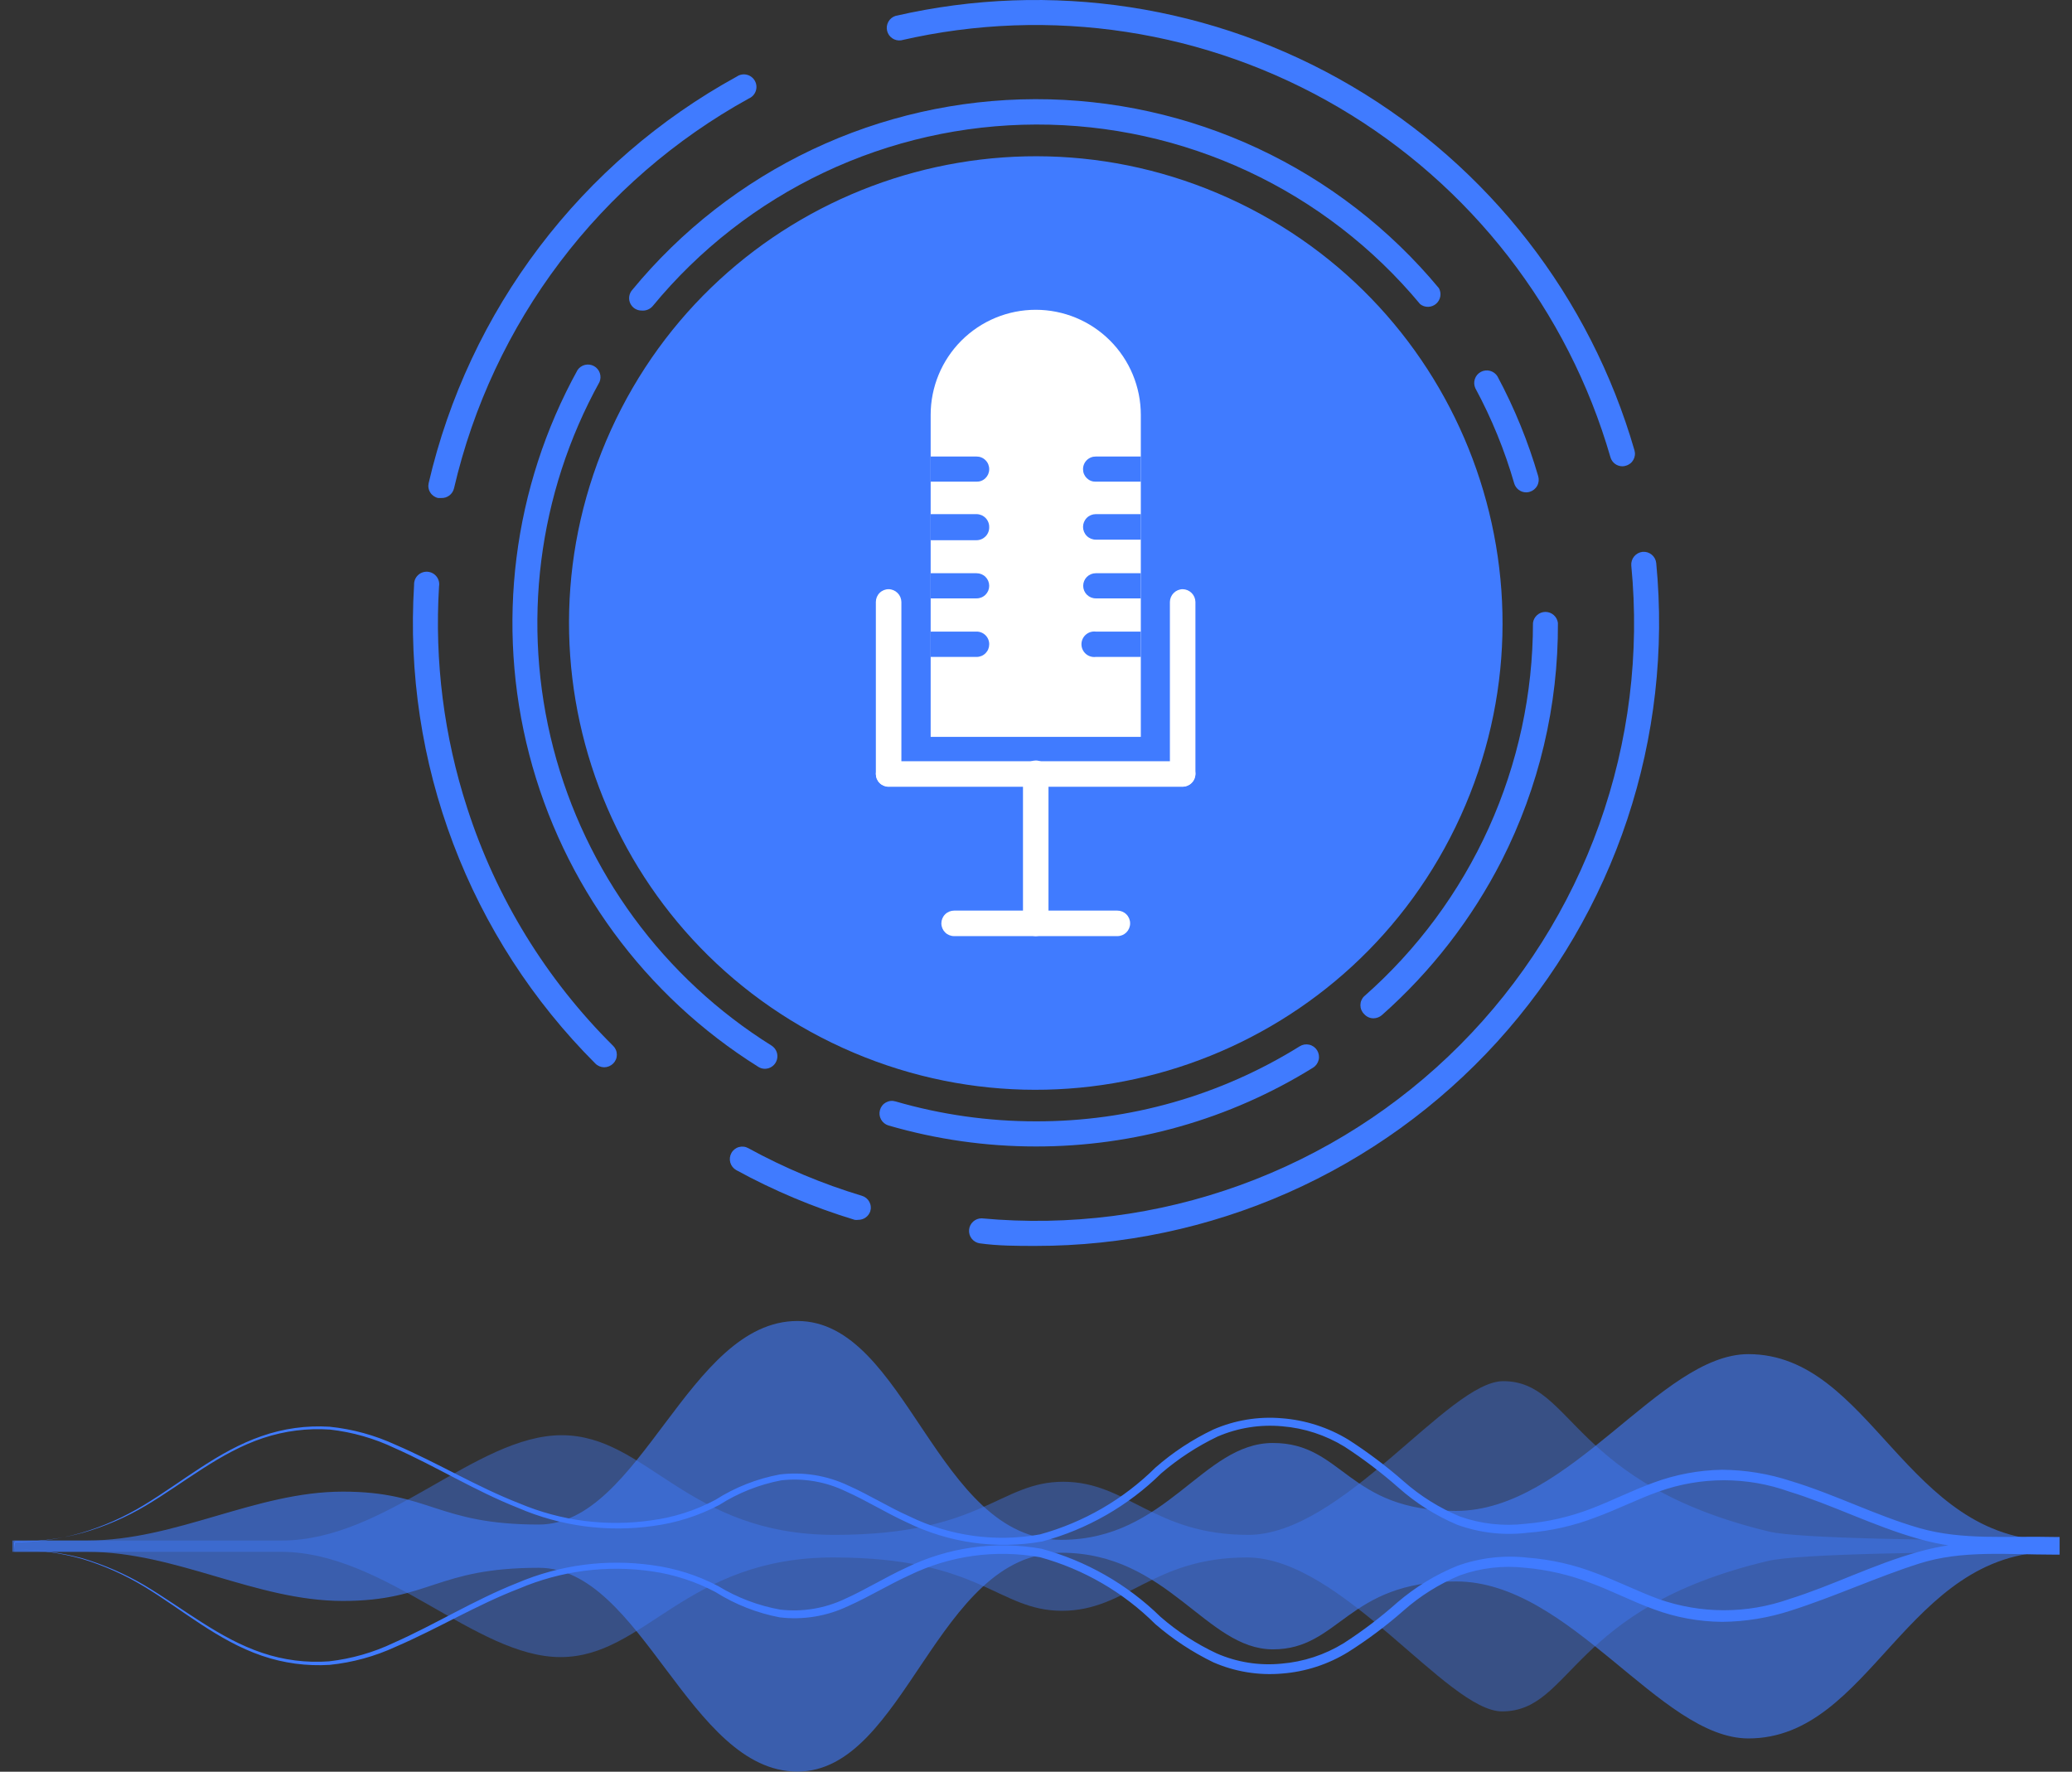 <svg width="138" height="118" viewBox="0 0 138 118" fill="none" xmlns="http://www.w3.org/2000/svg">
<rect x="0" y="0" width="138" height="118" fill="#333333" stroke="none"/>
<path d="M97.283 54.349C104.382 38.721 97.468 20.297 81.84 13.197C66.211 6.098 47.787 13.012 40.688 28.641C33.589 44.269 40.503 62.693 56.131 69.792C71.76 76.891 90.184 69.977 97.283 54.349Z" fill="#407BFF"/>
<path d="M68.983 20.632C70.839 20.632 72.619 21.37 73.931 22.682C75.244 23.994 75.981 25.775 75.981 27.631V49.075H61.984V27.631C61.984 25.775 62.722 23.994 64.034 22.682C65.347 21.37 67.127 20.632 68.983 20.632Z" fill="white"/>
<path d="M65.883 35.117C65.885 35.23 65.864 35.342 65.822 35.446C65.78 35.551 65.718 35.646 65.639 35.726C65.56 35.806 65.466 35.87 65.362 35.913C65.258 35.957 65.146 35.979 65.034 35.979H61.984V34.242H65.034C65.147 34.242 65.26 34.265 65.365 34.309C65.469 34.353 65.564 34.418 65.644 34.5C65.723 34.581 65.785 34.678 65.826 34.784C65.867 34.89 65.887 35.003 65.883 35.117Z" fill="#407BFF"/>
<path d="M65.883 39.016C65.883 39.127 65.861 39.237 65.819 39.339C65.776 39.441 65.713 39.534 65.634 39.612C65.555 39.69 65.461 39.752 65.358 39.793C65.255 39.834 65.145 39.855 65.034 39.853H61.984V38.178H65.034C65.145 38.177 65.255 38.197 65.358 38.238C65.461 38.28 65.555 38.341 65.634 38.419C65.713 38.497 65.776 38.59 65.819 38.692C65.861 38.795 65.883 38.905 65.883 39.016Z" fill="#407BFF"/>
<path d="M65.883 42.915C65.883 43.026 65.861 43.136 65.819 43.238C65.776 43.341 65.713 43.433 65.634 43.511C65.555 43.589 65.461 43.651 65.358 43.692C65.255 43.733 65.145 43.754 65.034 43.752H61.984V42.065H65.034C65.146 42.063 65.257 42.084 65.361 42.126C65.465 42.168 65.559 42.231 65.638 42.31C65.718 42.389 65.78 42.484 65.822 42.588C65.864 42.691 65.885 42.803 65.883 42.915Z" fill="#407BFF"/>
<path d="M75.982 34.242V35.942H72.983C72.757 35.942 72.541 35.852 72.382 35.693C72.222 35.533 72.133 35.317 72.133 35.092C72.133 34.867 72.222 34.651 72.382 34.491C72.541 34.332 72.757 34.242 72.983 34.242H75.982Z" fill="#407BFF"/>
<path d="M75.979 38.178V39.853H72.98C72.758 39.853 72.545 39.765 72.388 39.608C72.231 39.451 72.143 39.238 72.143 39.016C72.143 38.794 72.231 38.581 72.388 38.423C72.545 38.266 72.758 38.178 72.98 38.178H75.979Z" fill="#407BFF"/>
<path d="M65.883 31.255C65.883 31.366 65.861 31.475 65.818 31.577C65.775 31.678 65.712 31.77 65.633 31.847C65.554 31.924 65.46 31.985 65.357 32.025C65.254 32.065 65.144 32.083 65.034 32.08H61.984V30.405H65.034C65.146 30.404 65.257 30.424 65.361 30.467C65.465 30.509 65.559 30.571 65.638 30.651C65.718 30.73 65.78 30.824 65.822 30.928C65.864 31.032 65.885 31.143 65.883 31.255Z" fill="#407BFF"/>
<path d="M75.982 30.405V32.08H72.983C72.872 32.083 72.762 32.065 72.659 32.025C72.556 31.985 72.463 31.924 72.383 31.847C72.304 31.77 72.241 31.678 72.198 31.577C72.155 31.475 72.133 31.366 72.133 31.255C72.131 31.143 72.152 31.032 72.194 30.928C72.236 30.824 72.299 30.73 72.378 30.651C72.457 30.571 72.552 30.509 72.656 30.467C72.759 30.424 72.871 30.404 72.983 30.405H75.982Z" fill="#407BFF"/>
<path d="M75.979 42.065V43.752H72.98C72.861 43.767 72.74 43.756 72.625 43.72C72.51 43.685 72.404 43.625 72.314 43.545C72.224 43.465 72.152 43.367 72.102 43.258C72.053 43.148 72.027 43.029 72.027 42.909C72.027 42.789 72.053 42.67 72.102 42.56C72.152 42.45 72.224 42.352 72.314 42.273C72.404 42.193 72.51 42.133 72.625 42.097C72.74 42.062 72.861 42.051 72.98 42.065H75.979Z" fill="#407BFF"/>
<path d="M68.983 62.348C68.758 62.344 68.544 62.254 68.385 62.095C68.227 61.936 68.136 61.722 68.133 61.498V51.5C68.133 51.275 68.222 51.059 68.382 50.899C68.541 50.74 68.757 50.65 68.983 50.65C69.208 50.65 69.424 50.74 69.584 50.899C69.743 51.059 69.832 51.275 69.832 51.5V61.498C69.829 61.722 69.739 61.936 69.58 62.095C69.421 62.254 69.207 62.344 68.983 62.348Z" fill="white"/>
<path d="M79.616 51.55C79.613 51.775 79.523 51.989 79.364 52.148C79.205 52.306 78.991 52.397 78.766 52.4H59.184C58.958 52.4 58.742 52.311 58.583 52.151C58.423 51.992 58.334 51.776 58.334 51.55C58.334 51.325 58.423 51.109 58.583 50.95C58.742 50.79 58.958 50.701 59.184 50.701H78.766C78.992 50.701 79.208 50.79 79.367 50.95C79.527 51.109 79.616 51.325 79.616 51.55Z" fill="white"/>
<path d="M59.184 39.241C59.408 39.244 59.622 39.335 59.781 39.494C59.94 39.652 60.03 39.867 60.034 40.091V51.538C60.034 51.764 59.944 51.98 59.785 52.139C59.625 52.298 59.409 52.388 59.184 52.388C58.958 52.388 58.742 52.298 58.583 52.139C58.423 51.98 58.334 51.764 58.334 51.538V40.091C58.334 39.866 58.423 39.65 58.583 39.49C58.742 39.331 58.958 39.241 59.184 39.241Z" fill="white"/>
<path d="M78.768 39.241C78.992 39.244 79.206 39.335 79.365 39.494C79.524 39.652 79.614 39.867 79.618 40.091V51.538C79.618 51.764 79.528 51.98 79.369 52.139C79.209 52.298 78.993 52.388 78.768 52.388C78.542 52.388 78.326 52.298 78.167 52.139C78.007 51.98 77.918 51.764 77.918 51.538V40.091C77.921 39.867 78.012 39.652 78.17 39.494C78.329 39.335 78.543 39.244 78.768 39.241Z" fill="white"/>
<path d="M74.419 62.347H63.547C63.322 62.347 63.105 62.258 62.946 62.099C62.787 61.939 62.697 61.723 62.697 61.498C62.697 61.272 62.787 61.056 62.946 60.897C63.105 60.737 63.322 60.648 63.547 60.648H74.419C74.645 60.648 74.861 60.737 75.02 60.897C75.18 61.056 75.269 61.272 75.269 61.498C75.269 61.723 75.18 61.939 75.02 62.099C74.861 62.258 74.645 62.347 74.419 62.347Z" fill="white"/>
<path d="M50.95 71.183C50.795 71.185 50.643 71.141 50.512 71.058C42.951 66.329 37.488 58.883 35.248 50.25C33.007 41.617 34.158 32.454 38.465 24.645C38.582 24.473 38.759 24.351 38.961 24.302C39.163 24.253 39.376 24.282 39.559 24.381C39.741 24.481 39.88 24.645 39.948 24.842C40.016 25.038 40.009 25.253 39.927 25.444C35.82 32.881 34.72 41.609 36.854 49.832C38.988 58.055 44.194 65.146 51.399 69.646C51.549 69.745 51.664 69.889 51.726 70.057C51.788 70.225 51.794 70.409 51.743 70.581C51.693 70.753 51.589 70.905 51.446 71.013C51.303 71.122 51.129 71.181 50.95 71.183Z" fill="#407BFF"/>
<path d="M68.982 76.356C65.663 76.357 62.36 75.885 59.172 74.957C58.961 74.893 58.783 74.748 58.677 74.554C58.572 74.36 58.548 74.132 58.61 73.919C58.64 73.814 58.691 73.715 58.76 73.629C58.828 73.543 58.914 73.472 59.01 73.42C59.107 73.368 59.213 73.335 59.322 73.324C59.432 73.313 59.542 73.325 59.647 73.357C62.681 74.237 65.824 74.683 68.982 74.682C75.197 74.702 81.291 72.969 86.566 69.683C86.755 69.565 86.983 69.528 87.199 69.578C87.416 69.628 87.604 69.763 87.722 69.952C87.839 70.141 87.877 70.368 87.827 70.585C87.776 70.802 87.642 70.99 87.453 71.108C81.908 74.55 75.509 76.368 68.982 76.356Z" fill="#407BFF"/>
<path d="M91.476 67.821C91.357 67.821 91.24 67.795 91.132 67.745C91.024 67.696 90.929 67.623 90.851 67.533C90.773 67.457 90.712 67.365 90.669 67.264C90.627 67.163 90.606 67.055 90.606 66.946C90.606 66.837 90.627 66.728 90.669 66.628C90.712 66.527 90.773 66.435 90.851 66.359C94.385 63.251 97.217 59.425 99.156 55.137C101.095 50.848 102.099 46.196 102.099 41.49C102.123 41.287 102.222 41.1 102.375 40.965C102.528 40.829 102.725 40.754 102.93 40.754C103.134 40.754 103.331 40.829 103.484 40.965C103.637 41.1 103.736 41.287 103.761 41.49C103.788 46.991 102.503 52.419 100.011 57.323C98.019 61.219 95.315 64.708 92.038 67.608C91.882 67.743 91.683 67.819 91.476 67.821Z" fill="#407BFF"/>
<path d="M101.649 32.792C101.469 32.792 101.294 32.733 101.15 32.625C101.006 32.517 100.9 32.365 100.849 32.193C100.215 29.994 99.348 27.87 98.262 25.857C98.173 25.663 98.161 25.442 98.229 25.24C98.297 25.037 98.44 24.869 98.629 24.768C98.817 24.668 99.036 24.643 99.243 24.699C99.448 24.755 99.625 24.887 99.737 25.069C100.869 27.185 101.778 29.413 102.449 31.718C102.511 31.93 102.487 32.158 102.381 32.352C102.276 32.547 102.098 32.691 101.886 32.755C101.81 32.779 101.729 32.792 101.649 32.792Z" fill="#407BFF"/>
<path d="M42.737 20.683C42.578 20.685 42.422 20.641 42.287 20.557C42.153 20.473 42.045 20.351 41.978 20.208C41.911 20.064 41.886 19.904 41.908 19.746C41.93 19.589 41.996 19.441 42.099 19.321C45.361 15.355 49.457 12.159 54.097 9.961C58.737 7.763 63.805 6.617 68.939 6.605C74.073 6.593 79.146 7.716 83.796 9.892C88.445 12.069 92.557 15.245 95.837 19.196C95.929 19.365 95.961 19.56 95.926 19.75C95.891 19.939 95.791 20.111 95.644 20.236C95.498 20.361 95.312 20.431 95.12 20.435C94.927 20.439 94.739 20.377 94.587 20.258C91.466 16.503 87.554 13.484 83.131 11.416C78.708 9.348 73.883 8.282 69.001 8.294C64.119 8.306 59.299 9.396 54.886 11.485C50.474 13.575 46.577 16.613 43.474 20.383C43.384 20.488 43.271 20.571 43.142 20.623C43.014 20.675 42.875 20.696 42.737 20.683Z" fill="#407BFF"/>
<path d="M108.06 31.055C107.88 31.056 107.703 30.998 107.559 30.89C107.415 30.782 107.31 30.629 107.26 30.455C104.43 20.662 97.955 12.325 89.166 7.159C80.377 1.994 69.942 0.394 60.009 2.687C59.803 2.715 59.593 2.664 59.421 2.546C59.25 2.427 59.129 2.249 59.082 2.045C59.035 1.842 59.066 1.629 59.168 1.447C59.27 1.265 59.436 1.128 59.634 1.062C69.983 -1.324 80.852 0.344 90.008 5.725C99.164 11.106 105.91 19.791 108.86 29.993C108.89 30.098 108.9 30.208 108.887 30.317C108.874 30.425 108.84 30.53 108.787 30.625C108.733 30.721 108.662 30.805 108.575 30.872C108.489 30.939 108.391 30.989 108.285 31.017C108.213 31.042 108.137 31.055 108.06 31.055Z" fill="#407BFF"/>
<path d="M29.365 33.167H29.177C29.07 33.144 28.969 33.099 28.879 33.036C28.789 32.972 28.713 32.892 28.655 32.799C28.596 32.706 28.557 32.602 28.54 32.493C28.522 32.385 28.527 32.274 28.552 32.167C29.878 26.467 32.39 21.109 35.926 16.445C39.462 11.781 43.941 7.915 49.072 5.099C49.169 5.033 49.278 4.988 49.393 4.967C49.508 4.946 49.626 4.949 49.74 4.977C49.853 5.004 49.96 5.055 50.053 5.126C50.146 5.197 50.223 5.287 50.279 5.389C50.335 5.492 50.369 5.605 50.379 5.721C50.388 5.838 50.373 5.955 50.335 6.065C50.297 6.176 50.236 6.277 50.156 6.362C50.077 6.448 49.98 6.515 49.872 6.561C44.963 9.27 40.678 12.98 37.296 17.452C33.914 21.924 31.51 27.056 30.24 32.517C30.195 32.712 30.083 32.885 29.922 33.004C29.762 33.123 29.564 33.181 29.365 33.167Z" fill="#407BFF"/>
<path d="M40.239 71.083C40.018 71.08 39.806 70.99 39.651 70.833C35.494 66.679 32.267 61.688 30.186 56.191C28.104 50.695 27.216 44.819 27.579 38.953C27.574 38.836 27.593 38.718 27.636 38.609C27.679 38.499 27.744 38.4 27.828 38.318C27.911 38.235 28.011 38.171 28.121 38.13C28.231 38.089 28.349 38.071 28.466 38.078C28.583 38.085 28.698 38.117 28.802 38.171C28.906 38.225 28.998 38.301 29.071 38.393C29.144 38.485 29.197 38.591 29.227 38.705C29.256 38.818 29.261 38.937 29.241 39.053C28.935 44.047 29.571 49.053 31.116 53.812C33.043 59.795 36.377 65.23 40.839 69.658C40.916 69.735 40.978 69.826 41.02 69.927C41.063 70.028 41.084 70.136 41.084 70.245C41.084 70.355 41.063 70.463 41.02 70.564C40.978 70.665 40.916 70.756 40.839 70.833C40.679 70.991 40.464 71.081 40.239 71.083Z" fill="#407BFF"/>
<path d="M57.16 81.243C57.082 81.255 57.002 81.255 56.923 81.243C54.188 80.412 51.545 79.303 49.037 77.931C48.843 77.823 48.701 77.643 48.64 77.43C48.579 77.216 48.605 76.988 48.712 76.794C48.764 76.698 48.835 76.614 48.92 76.546C49.005 76.478 49.102 76.427 49.207 76.397C49.312 76.367 49.421 76.358 49.529 76.37C49.637 76.382 49.742 76.416 49.837 76.469C52.244 77.787 54.782 78.851 57.41 79.643C57.515 79.674 57.612 79.726 57.697 79.796C57.781 79.865 57.851 79.95 57.902 80.047C57.953 80.143 57.985 80.249 57.995 80.358C58.005 80.466 57.993 80.576 57.96 80.68C57.903 80.846 57.794 80.99 57.651 81.09C57.507 81.191 57.336 81.245 57.16 81.243Z" fill="#407BFF"/>
<path d="M68.981 82.98C67.732 82.98 66.482 82.98 65.232 82.805C65.025 82.769 64.84 82.656 64.712 82.49C64.584 82.323 64.524 82.114 64.543 81.905C64.561 81.696 64.658 81.501 64.814 81.36C64.969 81.219 65.172 81.141 65.382 81.143C71.217 81.682 77.099 80.926 82.607 78.929C88.116 76.931 93.115 73.742 97.249 69.588C101.382 65.435 104.547 60.42 106.517 54.902C108.487 49.383 109.215 43.498 108.647 37.666C108.629 37.447 108.698 37.229 108.837 37.058C108.977 36.888 109.178 36.779 109.397 36.754C109.617 36.733 109.837 36.8 110.008 36.941C110.178 37.081 110.287 37.283 110.309 37.504C110.863 43.264 110.206 49.076 108.381 54.567C106.556 60.058 103.603 65.107 99.712 69.39C95.82 73.672 91.076 77.093 85.783 79.434C80.491 81.774 74.768 82.982 68.981 82.98Z" fill="#407BFF"/>
<path opacity="0.4" d="M136.799 102.601V103.352C129.223 103.352 119.736 103.477 117.748 103.963C104.52 107.093 104.755 113.981 100.043 113.981C96.395 113.981 89.35 103.728 83.057 103.728C76.764 103.728 75.042 107.281 70.737 107.281C66.432 107.281 65.352 103.728 55.505 103.728C45.659 103.728 42.982 110.365 37.33 110.365C31.679 110.365 25.652 103.352 18.701 103.352H0.949V102.601H18.78C25.73 102.601 31.695 95.587 37.409 95.587C43.123 95.587 45.721 102.225 55.584 102.225C65.446 102.225 66.542 98.687 70.816 98.687C75.089 98.687 76.858 102.225 83.136 102.225C89.413 102.225 96.473 91.987 100.121 91.987C104.817 91.987 104.598 98.828 117.826 102.006C119.736 102.475 129.223 102.601 136.799 102.601Z" fill="#407BFF"/>
<path opacity="0.6" d="M136.8 102.601V103.353C126.937 103.353 124.62 115.782 116.449 115.782C110.563 115.782 104.583 105.325 96.975 105.325C89.711 105.325 89.241 109.849 84.78 109.849C80.318 109.849 77.782 103.415 70.691 103.415C62.347 103.415 60.312 117.99 53.11 117.99C45.909 117.99 42.747 104.417 35.89 104.417C29.034 104.417 28.642 106.625 22.834 106.625C17.027 106.625 11.751 103.353 5.802 103.353H0.824V102.601H5.802C11.751 102.601 17.027 99.345 22.834 99.345C28.642 99.345 29.096 101.537 35.89 101.537C42.684 101.537 45.831 87.98 53.11 87.98C60.39 87.98 62.347 102.554 70.691 102.554C77.719 102.554 80.083 96.105 84.78 96.105C89.476 96.105 89.711 100.629 96.975 100.629C104.583 100.629 110.563 90.187 116.449 90.187C124.62 90.203 126.937 102.601 136.8 102.601Z" fill="#407BFF"/>
<path d="M0.949 103.195V102.725C2.469 102.718 3.981 102.502 5.442 102.084C6.899 101.65 8.293 101.029 9.591 100.236C12.174 98.671 14.522 96.651 17.418 95.65C18.874 95.138 20.418 94.925 21.958 95.023C23.481 95.179 24.967 95.586 26.357 96.229C29.159 97.434 31.773 99.031 34.591 100.127C37.371 101.301 40.419 101.69 43.404 101.254C44.889 101.057 46.325 100.596 47.647 99.892C48.955 99.058 50.411 98.484 51.936 98.201C53.494 98.011 55.073 98.266 56.492 98.937C57.901 99.563 59.184 100.377 60.562 100.988C63.26 102.307 66.31 102.73 69.266 102.193C72.167 101.395 74.813 99.864 76.952 97.747C78.113 96.728 79.409 95.875 80.803 95.211C82.245 94.581 83.822 94.322 85.39 94.46C86.953 94.582 88.465 95.07 89.804 95.884C91.098 96.716 92.328 97.642 93.483 98.655C94.598 99.639 95.867 100.433 97.24 101.003C98.63 101.494 100.113 101.66 101.577 101.489C103.061 101.365 104.521 101.033 105.913 100.503C107.322 99.97 108.668 99.281 110.124 98.749C111.588 98.206 113.134 97.915 114.695 97.888C116.254 97.901 117.801 98.154 119.282 98.64C122.225 99.532 124.949 100.941 127.829 101.771C130.71 102.6 133.731 102.287 136.784 102.365H137.175V103.54H136.784C133.731 103.54 130.678 103.226 127.829 104.134C124.98 105.042 122.225 106.326 119.282 107.265C117.801 107.75 116.254 108.004 114.695 108.017C113.134 108.004 111.587 107.718 110.124 107.171C108.668 106.639 107.322 105.935 105.913 105.418C104.522 104.882 103.062 104.545 101.577 104.416C100.112 104.25 98.629 104.421 97.24 104.917C95.867 105.488 94.598 106.281 93.483 107.265C92.331 108.279 91.101 109.2 89.804 110.021C88.469 110.847 86.955 111.341 85.39 111.461C83.822 111.598 82.245 111.34 80.803 110.709C79.415 110.034 78.121 109.182 76.952 108.173C74.818 106.047 72.17 104.51 69.266 103.712C66.31 103.182 63.262 103.604 60.562 104.917C59.184 105.543 57.901 106.342 56.492 106.968C55.075 107.643 53.495 107.904 51.936 107.719C50.413 107.43 48.958 106.856 47.647 106.029C46.323 105.328 44.887 104.862 43.404 104.651C40.417 104.22 37.369 104.615 34.591 105.794C31.773 106.874 29.159 108.471 26.357 109.676C24.967 110.319 23.481 110.726 21.958 110.882C20.424 110.978 18.887 110.771 17.433 110.271C14.506 109.269 12.158 107.218 9.606 105.669C8.306 104.882 6.912 104.262 5.458 103.821C3.989 103.414 2.473 103.203 0.949 103.195ZM0.949 103.195C2.471 103.191 3.987 103.386 5.458 103.774C6.92 104.207 8.324 104.817 9.637 105.59C12.252 107.156 14.616 109.128 17.465 110.083C18.894 110.566 20.406 110.757 21.911 110.647C23.41 110.478 24.87 110.06 26.231 109.41C28.986 108.189 31.585 106.561 34.434 105.434C37.275 104.222 40.393 103.81 43.451 104.244C44.983 104.448 46.467 104.919 47.835 105.637C49.104 106.409 50.505 106.94 51.967 107.203C53.447 107.373 54.944 107.123 56.288 106.483C57.65 105.872 58.949 105.058 60.343 104.416C63.138 103.049 66.296 102.605 69.36 103.148C72.343 103.954 75.07 105.512 77.281 107.672C78.408 108.657 79.667 109.479 81.022 110.114C82.375 110.708 83.857 110.945 85.327 110.803C86.803 110.684 88.23 110.217 89.491 109.441C90.754 108.627 91.953 107.716 93.076 106.717C94.264 105.702 95.606 104.882 97.052 104.291C98.555 103.75 100.162 103.562 101.749 103.743C103.293 103.862 104.812 104.205 106.257 104.761C107.713 105.293 109.06 105.982 110.468 106.498C113.285 107.493 116.356 107.493 119.172 106.498C122.037 105.606 124.761 104.197 127.735 103.367C129.231 102.935 130.781 102.719 132.338 102.725H136.893L136.502 103.117V102.725L136.893 103.117H132.338C130.781 103.123 129.231 102.907 127.735 102.475C124.761 101.63 122.037 100.221 119.172 99.344C116.359 98.334 113.282 98.334 110.468 99.344C109.06 99.845 107.713 100.534 106.257 101.066C104.812 101.622 103.293 101.965 101.749 102.084C100.163 102.277 98.555 102.095 97.052 101.551C95.622 100.945 94.3 100.11 93.139 99.078C92.012 98.084 90.814 97.174 89.554 96.354C88.293 95.578 86.866 95.112 85.39 94.992C83.92 94.858 82.44 95.095 81.085 95.681C79.736 96.328 78.478 97.149 77.343 98.123C75.138 100.294 72.41 101.857 69.422 102.663C66.358 103.206 63.201 102.762 60.405 101.395C58.996 100.753 57.713 99.939 56.335 99.328C54.999 98.68 53.506 98.424 52.03 98.593C50.561 98.873 49.158 99.431 47.897 100.236C46.529 100.954 45.045 101.426 43.514 101.63C40.455 102.066 37.334 101.649 34.497 100.424C31.648 99.297 29.049 97.669 26.294 96.448C24.933 95.798 23.472 95.38 21.973 95.211C20.469 95.108 18.959 95.3 17.527 95.775C14.647 96.73 12.283 98.749 9.7 100.283C8.39 101.061 6.985 101.666 5.52 102.084C4.051 102.485 2.535 102.685 1.012 102.679L0.949 103.195Z" fill="#407BFF"/>
</svg>
